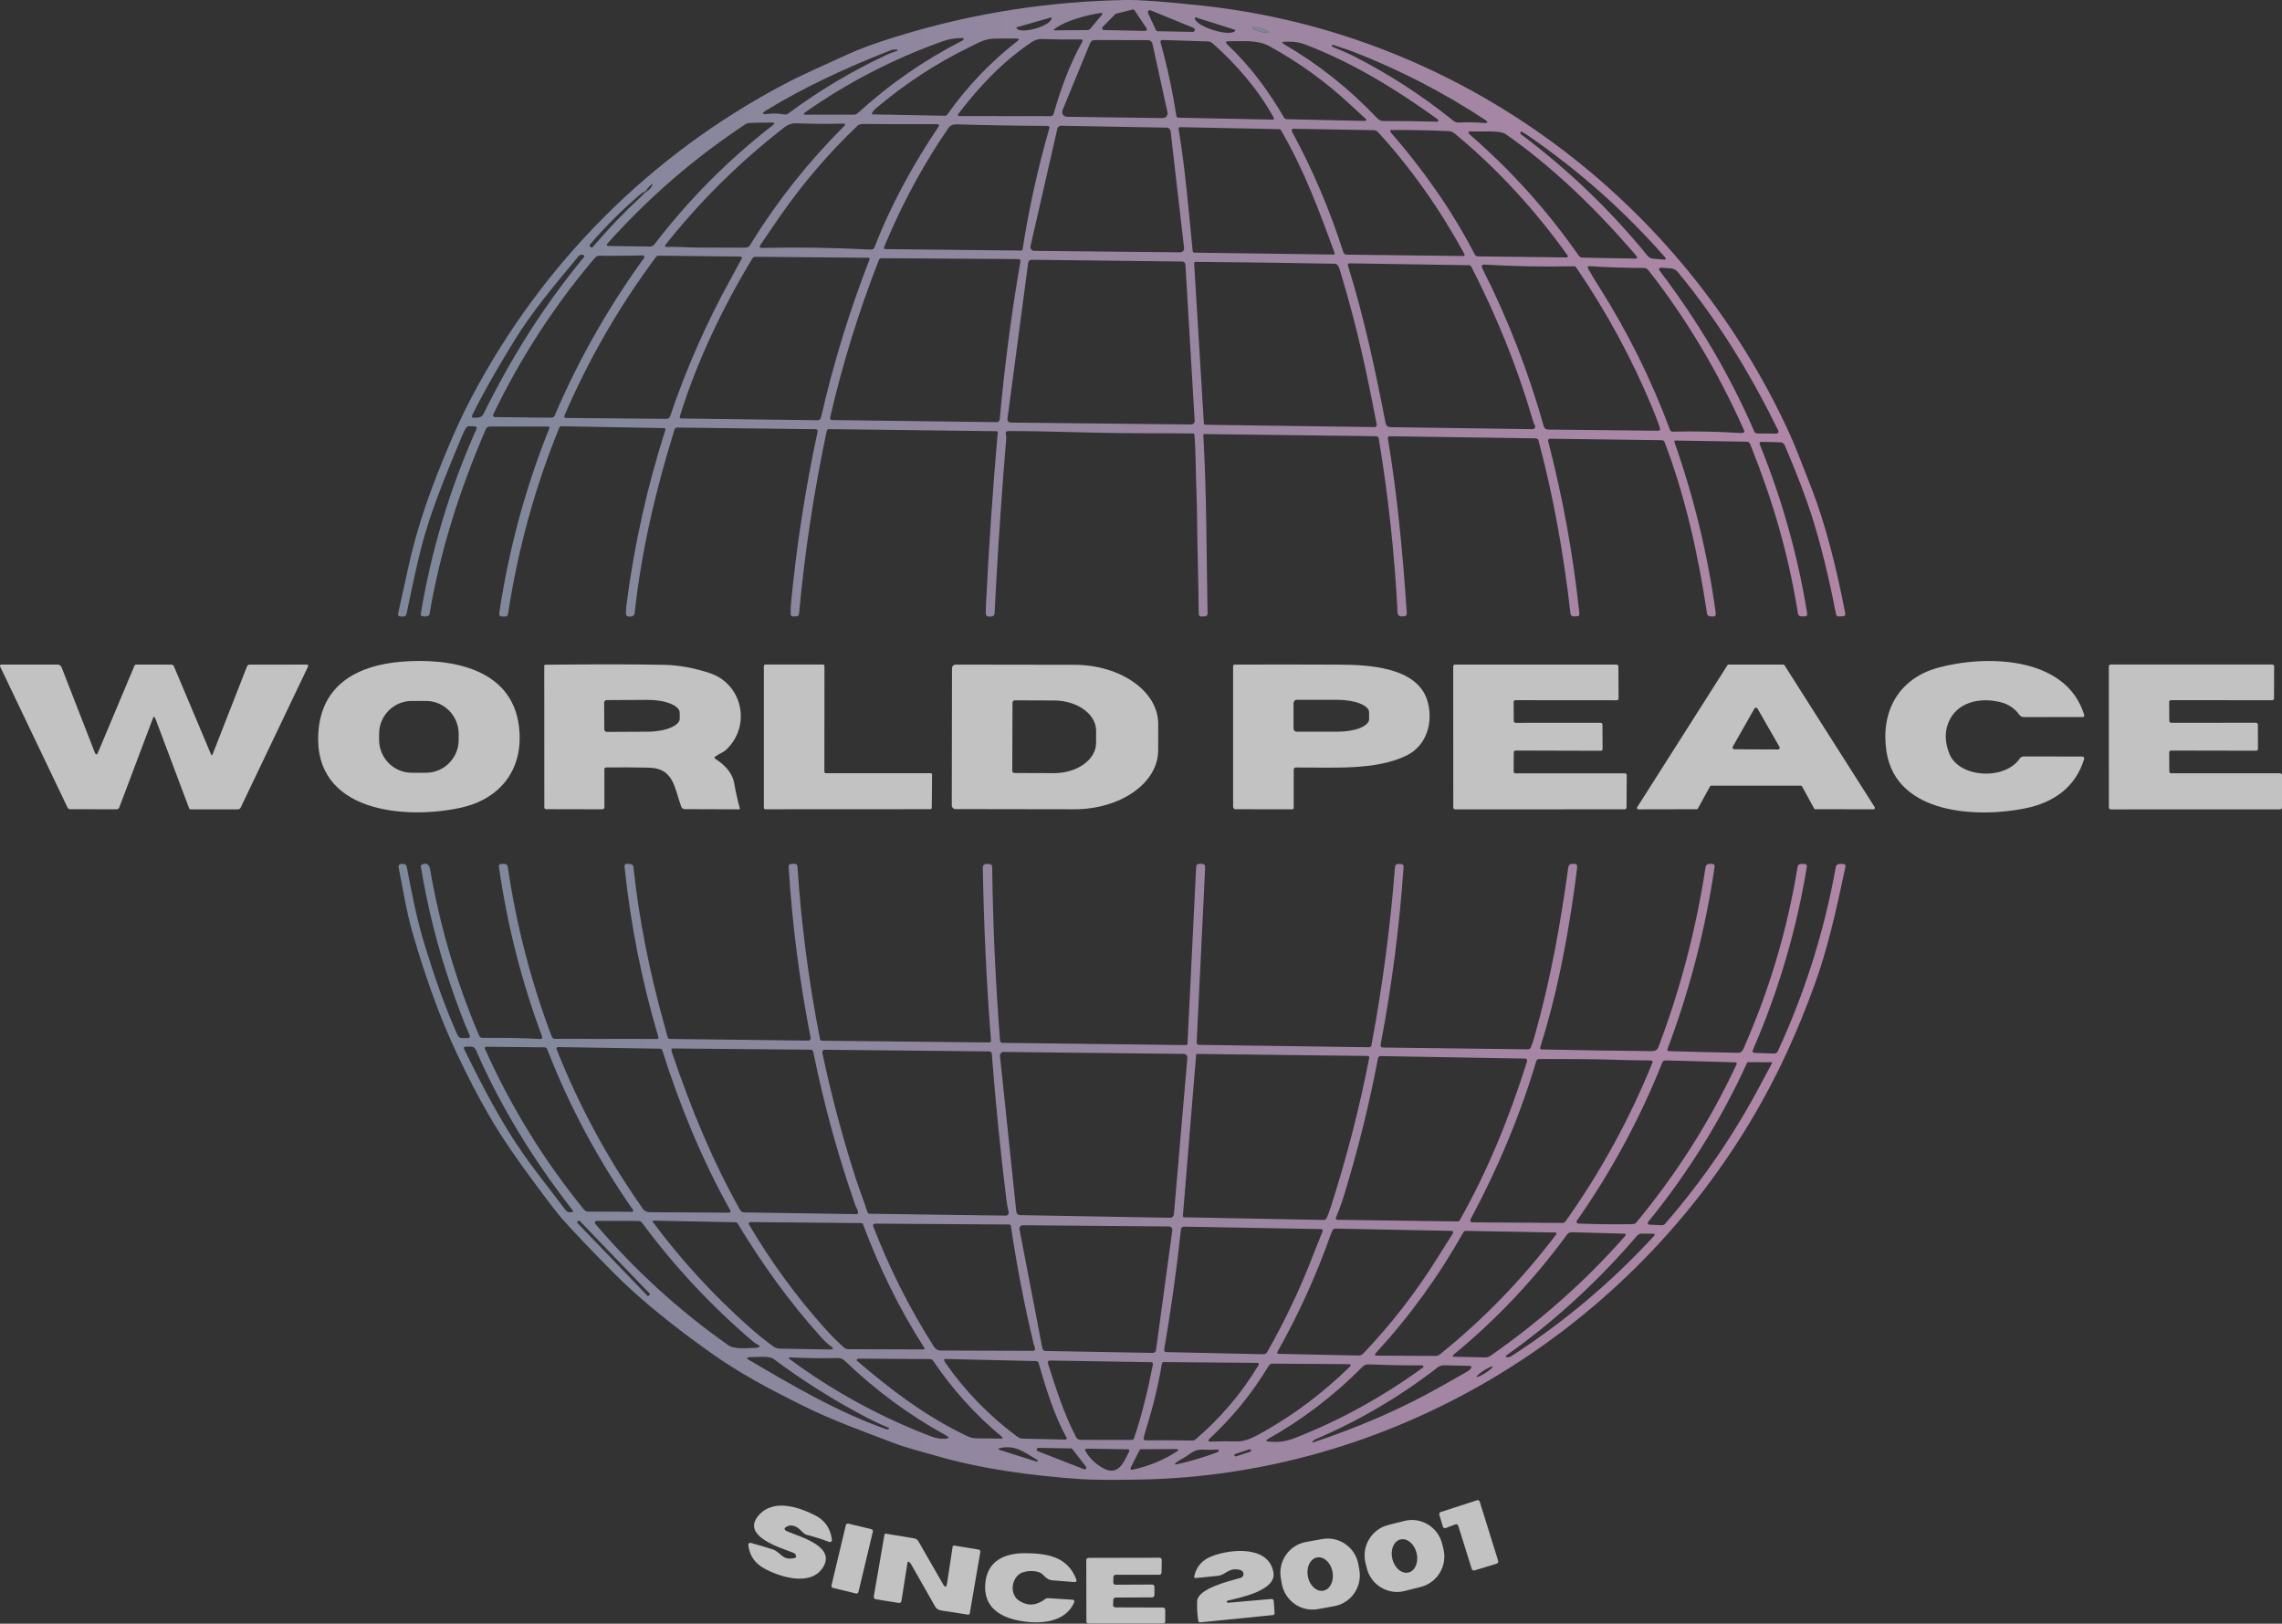<svg width="253" height="180" viewBox="0 0 253 180" fill="none" xmlns="http://www.w3.org/2000/svg">
<rect x="0" y="0" width="253" height="180" fill="#333333" stroke="none"/>
<g id="Calque_1" opacity="0.7" clip-path="url(#clip0_528_1450)">
<path id="Vector" d="M52.677 47.276L52.088 47.244C51.895 47.231 51.744 47.309 51.644 47.477C51.493 47.727 51.339 48.041 51.187 48.413C49.505 52.493 47.775 56.508 46.678 60.801C46.302 62.258 45.771 64.664 45.079 68.012C45.028 68.258 44.877 68.374 44.626 68.352L44.323 68.329C44.191 68.319 44.102 68.193 44.13 68.064C44.52 66.325 44.883 64.661 45.227 63.071C46.298 58.136 47.881 53.81 50.007 48.843C50.734 47.147 51.477 45.58 52.233 44.139C60.126 29.131 72.111 17.18 86.891 9.361C89.068 8.208 91.632 7.114 94.015 6.013C95.318 5.411 97.1 4.763 99.364 4.06C108.164 1.341 116.659 0.146 124.816 0C126.36 -0.029 129.226 0.185 133.417 0.641C161.886 3.743 186.586 22.105 198.464 48.206C198.895 49.148 199.703 51.175 200.896 54.277C202.295 57.916 203.521 62.491 204.576 67.989C204.614 68.193 204.531 68.3 204.325 68.313L203.897 68.336C203.704 68.345 203.585 68.255 203.55 68.064C202.739 63.88 201.842 60.238 200.851 57.136C200.195 55.077 199.201 52.489 197.876 49.378C197.779 49.154 197.612 49.038 197.371 49.035L195.344 48.983C195.1 48.976 195.023 49.086 195.116 49.313C197.567 55.342 199.314 61.572 200.359 68.002C200.391 68.219 200.301 68.329 200.086 68.329H199.712C199.494 68.336 199.368 68.229 199.336 68.012C198.249 61.215 196.473 55.31 194.029 49.213C193.971 49.067 193.829 48.967 193.672 48.967L185.734 48.837C185.66 48.837 185.605 48.911 185.631 48.983C187.815 55.177 189.349 61.533 190.23 68.044C190.253 68.213 190.118 68.358 189.95 68.345L189.603 68.326C189.397 68.313 189.281 68.203 189.252 67.999C188.303 61.627 186.856 55.041 184.54 48.986C184.498 48.876 184.395 48.805 184.28 48.801L171.838 48.636C171.703 48.636 171.603 48.763 171.636 48.895C173.266 55.183 174.424 61.555 175.103 68.022C175.122 68.216 175.039 68.313 174.846 68.319L174.453 68.332C174.283 68.339 174.135 68.209 174.116 68.038C173.379 61.487 172.243 55.102 170.568 48.824C170.532 48.691 170.397 48.597 170.24 48.594L154.074 48.361C153.948 48.361 153.848 48.474 153.868 48.601C154.936 54.973 155.531 61.458 155.968 67.937C155.987 68.196 155.865 68.326 155.608 68.329H155.35C155.135 68.336 154.958 68.164 154.948 67.95C154.62 61.465 153.922 55.021 152.861 48.62C152.835 48.468 152.707 48.361 152.555 48.358L133.539 48.118C133.465 48.118 133.404 48.18 133.411 48.258C133.787 54.837 133.752 61.455 133.88 68.028C133.88 68.19 133.758 68.323 133.601 68.329L133.215 68.342C133.005 68.349 132.899 68.248 132.896 68.034C132.883 64.537 132.742 61.011 132.716 57.492C132.71 56.43 132.684 55.365 132.642 54.303C132.562 52.412 132.581 50.223 132.423 48.193C132.417 48.115 132.353 48.053 132.275 48.053C128.563 48.005 124.794 48.06 121.182 47.96C116.531 47.833 113.401 47.775 111.796 47.788C111.551 47.788 111.458 47.914 111.516 48.16C111.555 48.325 111.574 48.458 111.564 48.549C111.124 53.81 110.757 59.072 110.458 64.343C110.397 65.47 110.332 66.678 110.268 67.966C110.255 68.213 110.13 68.336 109.885 68.345L109.641 68.352C109.416 68.358 109.3 68.248 109.293 68.022C109.287 67.782 109.293 67.497 109.31 67.173C109.622 60.749 110.059 54.345 110.615 47.953C110.622 47.872 110.558 47.804 110.477 47.801L91.882 47.571C91.776 47.571 91.683 47.645 91.661 47.752C90.239 54.452 89.216 61.212 88.589 68.034C88.57 68.222 88.47 68.319 88.283 68.326L87.93 68.336C87.765 68.342 87.682 68.261 87.669 68.102C87.643 67.743 87.65 67.341 87.695 66.901C88.316 60.464 89.3 54.112 90.647 47.84C90.676 47.707 90.577 47.581 90.442 47.581L75.076 47.399C74.945 47.399 74.826 47.484 74.787 47.61C72.715 54.251 71.114 61.037 70.367 67.934C70.338 68.206 70.187 68.342 69.917 68.349L69.734 68.355C69.547 68.362 69.396 68.209 69.396 68.022C69.396 67.659 69.425 67.29 69.473 66.914C70.329 60.341 71.76 53.924 73.77 47.652C73.803 47.558 73.735 47.461 73.635 47.458L62.249 47.254C62.14 47.254 62.043 47.315 62.001 47.419C59.299 54.06 57.408 60.934 56.331 68.034C56.298 68.251 56.173 68.355 55.954 68.349L55.649 68.342C55.414 68.336 55.314 68.216 55.35 67.979C56.398 60.924 58.248 54.089 60.904 47.477C60.953 47.351 60.911 47.289 60.779 47.289H54.307C54.111 47.289 53.931 47.409 53.851 47.59C50.982 54.283 48.833 60.931 47.614 68.093C47.601 68.18 47.553 68.242 47.469 68.274C47.238 68.362 47.003 68.368 46.761 68.287C46.678 68.258 46.626 68.174 46.642 68.083C47.829 60.969 49.888 54.124 52.828 47.552C52.905 47.38 52.85 47.289 52.664 47.28M123.729 1.522C123.697 1.528 123.665 1.548 123.642 1.574L122.233 3.002C122.118 3.121 122.198 3.322 122.362 3.329L126.949 3.429C127.103 3.429 127.196 3.261 127.113 3.131L125.781 1.137C125.736 1.072 125.656 1.04 125.575 1.059L123.726 1.522M127.573 1.146C127.38 1.069 127.193 1.266 127.28 1.457L128.158 3.332C128.194 3.41 128.271 3.458 128.361 3.461L132.237 3.536C132.488 3.542 132.562 3.189 132.327 3.096L127.573 1.146ZM122.037 1.435C120.516 1.668 118.193 2.257 116.945 3.189C116.788 3.306 116.807 3.368 117.007 3.364L120.519 3.335C120.67 3.335 120.809 3.267 120.905 3.154L122.198 1.596C122.243 1.541 122.217 1.457 122.15 1.441C122.118 1.435 122.082 1.431 122.037 1.441M136.933 3.306L132.523 1.914C132.523 1.914 132.491 1.914 132.488 1.933L132.478 1.972C132.365 2.335 133.26 2.937 134.475 3.322L134.537 3.342C135.752 3.724 136.83 3.743 136.942 3.384L136.955 3.342C136.955 3.342 136.949 3.309 136.936 3.309M116.521 1.936L112.709 3.031C112.69 3.037 112.677 3.06 112.684 3.079V3.089C112.783 3.439 113.723 3.474 114.781 3.173L114.842 3.157C115.897 2.853 116.675 2.322 116.576 1.975V1.966C116.569 1.946 116.543 1.933 116.524 1.936M140.67 3.614C140.696 3.529 140.307 3.329 139.799 3.177C139.29 3.021 138.859 2.966 138.834 3.054C138.808 3.138 139.197 3.338 139.705 3.491C140.214 3.646 140.645 3.701 140.67 3.614ZM106.682 4.511C106.794 4.452 106.849 4.384 106.842 4.307C106.836 4.255 106.794 4.216 106.743 4.216C105.942 4.216 105.266 4.303 104.482 4.585C99.017 6.541 93.948 9.163 89.271 12.45C89.02 12.628 89.049 12.715 89.354 12.715L94.665 12.709C94.826 12.709 94.983 12.647 95.102 12.54C98.57 9.364 102.426 6.686 106.682 4.511ZM107.524 5.203C103.751 7.046 100.262 9.332 97.058 12.058C96.878 12.21 96.746 12.388 96.665 12.592C96.649 12.634 96.682 12.68 96.727 12.68L104.752 12.832C104.864 12.832 104.97 12.78 105.038 12.686C107.232 9.578 109.827 6.861 112.822 4.536C113.037 4.368 113.008 4.284 112.735 4.277C111.921 4.261 111.075 4.264 110.197 4.284C109.181 4.303 108.412 4.773 107.528 5.203M116.807 12.644C117.569 9.947 118.618 7.046 120.004 4.604C120.065 4.501 119.985 4.371 119.866 4.371C118.406 4.394 116.955 4.378 115.508 4.326C115.112 4.313 114.733 4.426 114.372 4.672C111.191 6.809 108.521 9.623 106.222 12.664C106.161 12.745 106.215 12.864 106.321 12.864L116.495 12.877C116.64 12.877 116.769 12.78 116.807 12.641M121.346 4.443C121.133 4.443 120.94 4.572 120.86 4.77L117.801 12.213C117.663 12.56 117.91 12.942 118.28 12.945L128.914 13.091C129.252 13.091 129.506 12.78 129.435 12.447L127.772 4.86C127.721 4.617 127.505 4.446 127.261 4.446L121.352 4.439M141.23 13.078C139.564 10.012 137.007 7.043 134.414 4.783C134.282 4.666 134.115 4.601 133.941 4.595L128.866 4.43C128.728 4.423 128.621 4.556 128.66 4.692C129.413 7.373 129.998 10.089 130.416 12.842C130.435 12.958 130.532 13.049 130.648 13.049L141.117 13.262C141.214 13.262 141.275 13.159 141.23 13.075M140.796 5.148C139.387 4.375 137.788 4.591 136.293 4.569C135.875 4.562 135.82 4.705 136.125 4.99C138.593 7.289 140.677 10.138 142.353 13.029C142.417 13.143 142.539 13.214 142.668 13.217L151.346 13.408C151.462 13.408 151.516 13.269 151.433 13.188C150.838 12.651 150.259 12.12 149.696 11.595C146.994 9.076 144.028 6.929 140.796 5.155M159.326 13.172C154.71 9.863 149.998 6.949 144.672 4.919C143.935 4.637 143.247 4.601 142.491 4.621C142.089 4.63 142.063 4.734 142.41 4.935C146.164 7.114 149.59 9.837 152.69 13.107C152.771 13.188 152.854 13.253 152.941 13.301C153.089 13.376 153.189 13.415 153.244 13.415C155.27 13.405 157.313 13.431 159.365 13.492C159.432 13.492 159.484 13.428 159.461 13.363C159.435 13.282 159.387 13.22 159.323 13.172M147.698 5.171C148.461 5.514 149.268 5.809 149.972 6.168C153.961 8.189 157.686 10.601 161.147 13.402C161.311 13.531 161.513 13.599 161.722 13.586C162.626 13.538 163.527 13.551 164.427 13.628C165.003 13.677 165.051 13.544 164.566 13.227C159.989 10.219 155.119 7.71 149.953 5.705C149.3 5.453 148.503 5.233 147.782 4.961C147.74 4.944 147.711 4.961 147.695 4.999L147.663 5.087C147.647 5.126 147.663 5.155 147.698 5.174M99.454 5.511C99.194 5.469 98.943 5.495 98.711 5.586C93.935 7.467 89.319 9.562 84.977 12.22C84.407 12.566 84.452 12.702 85.115 12.628C85.736 12.553 86.353 12.576 86.968 12.689C87.112 12.715 87.26 12.683 87.376 12.595C90.789 10.063 94.411 7.901 98.238 6.107C98.669 5.906 99.075 5.754 99.461 5.647C99.531 5.628 99.525 5.524 99.454 5.514M82.69 13.742C76.993 17.501 71.866 21.93 67.315 27.033C67.234 27.124 67.296 27.27 67.418 27.27L72.03 27.331C72.239 27.331 72.436 27.237 72.567 27.072C76.376 22.105 80.744 17.708 85.681 13.881C85.932 13.687 85.9 13.586 85.581 13.586C84.79 13.586 83.983 13.599 83.156 13.632C82.947 13.638 82.793 13.677 82.69 13.745M83.372 26.816C86.286 22.141 89.686 17.87 93.565 14.007C93.774 13.8 93.732 13.696 93.436 13.706C91.783 13.748 90.072 13.735 88.306 13.667C87.826 13.648 87.37 13.8 87.022 14.069C82.069 17.896 77.646 22.261 73.761 27.163C73.687 27.257 73.754 27.396 73.873 27.386C74.983 27.318 76.286 27.438 77.19 27.444C78.952 27.451 80.715 27.454 82.478 27.457C83.098 27.457 83.089 27.273 83.372 26.82M96.961 27.406C98.743 22.75 101.304 18.113 104.073 14.014C104.147 13.907 104.073 13.761 103.941 13.761C101.185 13.777 98.431 13.768 95.681 13.742C95.446 13.742 95.212 13.803 95.051 13.955C91.895 16.963 89.065 20.263 86.569 23.847C85.774 24.987 85.022 26.088 84.311 27.15C84.16 27.376 84.218 27.49 84.491 27.483C88.515 27.396 92.535 27.457 96.556 27.671C96.733 27.681 96.894 27.574 96.958 27.412M98.322 26.654C98.209 26.923 98.103 27.179 98.01 27.422C97.975 27.512 98.042 27.616 98.139 27.616L113.211 27.778C113.292 27.778 113.359 27.72 113.372 27.642C114.08 23.093 115.07 18.605 116.347 14.185C116.379 14.072 116.296 13.962 116.18 13.959C112.825 13.943 109.454 13.884 106.061 13.784C105.652 13.771 105.353 13.904 105.16 14.179C102.542 17.961 100.262 22.118 98.325 26.658M117.647 13.936C117.444 13.936 117.27 14.072 117.225 14.27L114.25 27.286C114.189 27.551 114.388 27.807 114.659 27.81L130.854 27.972C131.111 27.972 131.31 27.752 131.278 27.496L129.779 14.528C129.754 14.318 129.577 14.156 129.364 14.15L117.643 13.939M147.972 28.069C146.283 23.413 144.521 18.696 141.999 14.405C141.967 14.347 141.915 14.318 141.851 14.318L130.838 14.095C130.731 14.095 130.648 14.189 130.667 14.295C131.41 18.76 131.783 23.336 132.23 27.833C132.24 27.933 132.324 28.005 132.423 28.008L147.866 28.221C147.943 28.221 148.001 28.144 147.972 28.069ZM162.359 28.17C159.696 23.284 156.508 18.718 152.784 14.655C152.655 14.516 152.472 14.431 152.279 14.428L143.401 14.276C143.25 14.276 143.157 14.435 143.227 14.564C145.55 18.851 147.451 23.316 148.934 27.969C148.979 28.121 149.123 28.225 149.281 28.228L162.237 28.383C162.346 28.383 162.414 28.267 162.362 28.17M154.138 14.613C157.724 18.728 161.005 23.345 163.498 28.202C163.569 28.338 163.704 28.422 163.855 28.422L173.684 28.539C173.797 28.539 173.861 28.413 173.797 28.322C170.256 23.355 166 18.692 161.272 14.797C161.073 14.632 160.841 14.548 160.587 14.535C158.522 14.444 156.418 14.402 154.279 14.412C154.202 14.412 154.151 14.444 154.125 14.506C154.112 14.538 154.119 14.58 154.144 14.606M181.234 28.141C176.943 23.187 172.292 18.621 166.917 14.856C166.299 14.422 164.003 14.622 163.212 14.564C162.729 14.528 162.671 14.668 163.035 14.988C167.576 18.935 171.571 23.384 175.023 28.328C175.122 28.471 175.283 28.561 175.457 28.561L181.391 28.672C181.475 28.672 181.53 28.584 181.491 28.51C181.43 28.39 181.343 28.264 181.234 28.137M169.326 14.975C169.107 14.823 168.895 14.694 168.696 14.587C168.651 14.564 168.619 14.574 168.599 14.619L168.573 14.684C168.541 14.771 168.557 14.836 168.631 14.891C173.855 18.799 178.529 23.287 182.659 28.351C182.813 28.542 183.038 28.659 183.283 28.678L184.444 28.778C184.714 28.801 184.762 28.71 184.582 28.503C180.095 23.384 175.01 18.874 169.329 14.969M71.657 21.26C71.966 21.066 72.181 20.833 72.31 20.558C72.384 20.399 72.349 20.373 72.21 20.477C72.014 20.625 71.834 20.829 71.664 21.085C71.619 21.153 71.564 21.205 71.49 21.237C71.281 21.341 71.143 21.419 71.078 21.474C69.052 23.187 67.157 25.068 65.398 27.121C65.346 27.182 65.356 27.273 65.417 27.325L65.491 27.386C65.581 27.461 65.662 27.451 65.736 27.363C67.408 25.395 69.187 23.54 71.072 21.798C71.268 21.616 71.422 21.402 71.651 21.26M53.606 45.881C56.723 39.577 60.206 34.02 64.732 28.513C64.816 28.413 64.751 28.257 64.62 28.251L64.507 28.244C64.359 28.238 64.24 28.29 64.144 28.403C61.551 31.518 58.984 34.548 56.977 37.831C55.719 39.894 53.892 42.922 52.377 45.971C52.255 46.218 52.333 46.334 52.606 46.312L53.021 46.279C53.291 46.26 53.487 46.127 53.609 45.881M61.496 46.072C64.14 39.878 67.44 34.076 71.406 28.597C71.493 28.477 71.406 28.309 71.258 28.315C69.914 28.348 68.547 28.361 67.16 28.361C66.221 28.361 66.286 28.186 65.649 28.944C61.294 34.14 57.636 39.81 54.684 45.952C54.619 46.085 54.716 46.24 54.861 46.24L61.133 46.305C61.287 46.305 61.432 46.214 61.496 46.069M80.963 31.009C81.368 30.268 81.792 29.488 82.236 28.668C82.291 28.568 82.217 28.445 82.104 28.445L73.027 28.345C72.912 28.345 72.799 28.396 72.731 28.49C68.666 33.933 65.285 39.784 62.593 46.033C62.506 46.234 62.574 46.334 62.786 46.334L73.88 46.431C74.092 46.431 74.23 46.331 74.301 46.13C76.07 40.904 78.29 35.863 80.963 31.006M83.413 28.655C80.145 34.05 77.238 40.111 75.366 46.169C75.334 46.279 75.414 46.392 75.53 46.392L90.612 46.587C90.837 46.587 90.975 46.48 91.03 46.26C92.394 40.286 94.189 34.445 96.411 28.746C96.444 28.662 96.382 28.574 96.296 28.574L83.748 28.468C83.61 28.468 83.484 28.539 83.413 28.655ZM97.447 28.801C95.215 34.519 93.401 40.331 92.031 46.308C92.002 46.438 92.101 46.564 92.233 46.567L110.516 46.8C110.683 46.8 110.818 46.674 110.834 46.512C111.365 40.632 112.13 34.778 113.137 28.96C113.156 28.834 113.063 28.723 112.938 28.72L97.714 28.623C97.598 28.623 97.492 28.694 97.45 28.804M132.089 47.053C132.295 47.053 132.465 46.881 132.452 46.671L131.423 29.332C131.41 29.141 131.256 28.992 131.069 28.992L114.356 28.798C114.176 28.798 114.018 28.931 113.996 29.112L111.693 46.435C111.664 46.651 111.831 46.843 112.044 46.846L132.092 47.056M148.548 29.915C148.483 29.701 148.406 29.536 148.319 29.416C148.232 29.3 148.084 29.238 147.862 29.235C142.764 29.138 137.657 29.07 132.542 29.028C132.455 29.028 132.388 29.102 132.391 29.186L133.469 46.927C133.475 47.017 133.549 47.089 133.636 47.089L152.401 47.348C152.549 47.348 152.661 47.215 152.633 47.069C151.52 41.27 150.503 36.371 148.544 29.915M169.902 46.47C168.197 40.6 165.901 35.002 163.122 29.565C163.073 29.465 162.97 29.403 162.861 29.4L149.619 29.193C149.493 29.193 149.4 29.313 149.439 29.433C151.253 35.257 152.472 41.008 153.63 46.959C153.675 47.182 153.868 47.348 154.096 47.354L169.918 47.578C170.124 47.578 170.262 47.361 170.169 47.173C170.069 46.969 169.976 46.736 169.902 46.467M183.865 46.959C183.669 46.418 183.459 45.881 183.244 45.35C180.97 39.842 178.143 34.616 174.768 29.675C174.698 29.575 174.585 29.513 174.463 29.517C171.143 29.591 167.827 29.526 164.514 29.329C164.334 29.319 164.215 29.507 164.296 29.666C167.161 35.306 169.445 41.173 171.156 47.273C171.217 47.477 171.398 47.616 171.607 47.62L183.868 47.752C183.99 47.752 184.08 47.636 184.048 47.519C184.003 47.361 183.942 47.173 183.868 46.962M193.386 47.756C190.491 41.241 186.962 35.329 182.803 30.018C182.639 29.808 182.462 29.701 182.273 29.704C180.298 29.704 178.271 29.64 176.193 29.504C176.068 29.497 175.984 29.633 176.045 29.743C176.438 30.427 176.856 31.119 177.303 31.825C180.481 36.844 183.096 42.118 185.145 47.649C185.19 47.775 185.312 47.856 185.444 47.853C187.917 47.791 190.394 47.843 192.884 48.002C193.045 48.011 193.183 47.995 193.299 47.956C193.382 47.927 193.421 47.837 193.386 47.756ZM197.152 47.73C194.084 41.477 190.597 35.724 186.039 30.187C185.807 29.908 185.515 29.759 185.158 29.74L184.264 29.685C183.91 29.662 183.839 29.795 184.054 30.08C188.239 35.61 191.742 41.468 194.492 47.83C194.55 47.966 194.682 48.05 194.83 48.053L196.943 48.07C197.117 48.07 197.229 47.888 197.152 47.733V47.73Z" fill="url(#paint0_linear_528_1450)"/>
<path id="Vector_2" d="M140.664 3.607C140.638 3.694 140.207 3.639 139.699 3.484C139.194 3.329 138.802 3.131 138.827 3.047C138.853 2.959 139.284 3.015 139.792 3.17C140.297 3.325 140.69 3.523 140.664 3.607Z" fill="#9EACC7"/>
<path id="Vector_3" d="M131.523 115.851C131.593 115.851 131.651 115.796 131.654 115.725L132.613 96.123C132.626 95.873 132.755 95.75 133.005 95.757L133.24 95.763C133.501 95.77 133.626 95.902 133.613 96.168L132.671 115.576C132.664 115.715 132.774 115.828 132.912 115.832L151.796 116.097C151.918 116.097 152.021 116.013 152.044 115.893C153.276 109.34 154.147 102.738 154.662 96.087C154.675 95.909 154.826 95.773 155 95.773L155.312 95.779C155.524 95.779 155.624 95.889 155.611 96.103C155.154 102.731 154.305 109.307 153.06 115.835C153.031 115.984 153.144 116.123 153.295 116.126L169.394 116.327C169.542 116.327 169.677 116.24 169.731 116.097C169.879 115.715 170.014 115.304 170.14 114.86C171.896 108.624 172.986 102.618 173.871 96.158C173.903 95.906 174.051 95.776 174.302 95.77L174.501 95.763C174.772 95.757 174.891 95.889 174.855 96.158C174.36 100.225 173.707 104.178 172.887 108.022C172.308 110.745 171.594 113.452 170.754 116.142C170.722 116.236 170.793 116.333 170.893 116.337C174.949 116.421 179.024 116.486 183.122 116.531C183.498 116.531 183.742 116.392 183.852 116.11C186.296 109.683 188.043 103.016 189.095 96.11C189.124 95.912 189.294 95.766 189.494 95.77H189.806C190.024 95.77 190.121 95.883 190.092 96.1C189.079 103.026 187.335 109.757 184.868 116.301C184.826 116.408 184.9 116.521 185.016 116.524C187.474 116.602 189.95 116.664 192.443 116.709C192.887 116.715 193.086 116.725 193.286 116.278C196.155 109.799 198.156 103.081 199.288 96.123C199.323 95.889 199.458 95.776 199.69 95.776H200.063C200.227 95.776 200.349 95.922 200.323 96.087C199.162 103.129 197.162 109.916 194.318 116.444C194.26 116.57 194.35 116.715 194.492 116.719L196.686 116.796C196.859 116.803 197.023 116.703 197.097 116.544C200.114 110.023 202.26 103.217 203.53 96.129C203.575 95.886 203.717 95.77 203.961 95.773H204.302C204.544 95.779 204.64 95.899 204.589 96.135C203.524 101.145 202.633 105.189 201.121 109.317C199.304 114.287 197.175 119.131 194.096 124.273C179.802 148.158 154.057 163.555 126.312 164.024C123.189 164.076 121.011 164.056 119.776 163.972C114.427 163.593 108.827 162.868 103.668 161.353C102.137 160.906 100.59 160.543 99.126 159.983C95.733 158.691 92.32 157.474 89.062 155.855C85.08 153.873 81.989 152.254 78.47 149.732C75.105 147.323 71.168 144.28 68 141.077C65.514 138.565 63.619 136.577 62.323 135.113C61.86 134.589 60.885 133.332 59.402 131.331C57.389 128.624 55.845 126.377 54.77 124.593C52.821 121.359 50.245 116.32 48.576 111.936C47.501 109.113 46.552 106.247 45.722 103.346C45.066 101.057 44.664 98.548 44.188 96.119C44.153 95.938 44.288 95.776 44.471 95.773H44.703C44.922 95.773 45.053 95.88 45.095 96.1C45.655 99.03 46.231 102.006 47.102 104.82C48.141 108.174 49.29 111.57 50.737 114.77C50.821 114.954 51.001 115.071 51.2 115.074L51.805 115.08C52.082 115.08 52.165 114.957 52.049 114.705C51.477 113.452 50.776 111.613 49.949 109.187C48.502 104.956 47.401 100.571 46.652 96.035C46.642 95.974 46.671 95.915 46.723 95.883C47.202 95.588 47.578 95.77 47.675 96.33C48.765 102.657 50.576 108.812 53.117 114.805C53.182 114.957 53.33 115.054 53.494 115.054C55.636 115.054 57.755 115.045 59.917 115.184C60.055 115.19 60.155 115.058 60.107 114.925C57.829 108.822 56.231 102.54 55.314 96.084C55.282 95.873 55.375 95.766 55.587 95.77H55.945C56.147 95.776 56.263 95.876 56.292 96.077C57.238 102.534 58.862 108.812 61.168 114.909C61.226 115.061 61.374 115.161 61.535 115.165L72.86 115.177C72.96 115.177 73.027 115.084 72.998 114.99C71.162 108.809 69.911 102.508 69.242 96.09C69.219 95.86 69.319 95.75 69.55 95.763L69.872 95.783C70.088 95.796 70.207 95.909 70.229 96.126C70.827 101.812 71.989 107.727 73.719 113.873C73.861 114.378 73.963 114.75 74.025 114.993C74.05 115.097 74.144 115.171 74.253 115.174L89.608 115.362C89.779 115.362 89.908 115.21 89.875 115.041C88.64 108.783 87.826 102.469 87.437 96.1C87.424 95.889 87.524 95.779 87.736 95.773L88.061 95.76C88.28 95.754 88.399 95.86 88.415 96.087C88.837 102.511 89.669 108.88 90.914 115.2C90.934 115.301 91.02 115.372 91.12 115.372L109.663 115.566C109.814 115.566 109.882 115.492 109.869 115.339C109.371 108.951 109.068 102.55 108.962 96.142C108.956 95.948 109.113 95.783 109.313 95.779H109.621C109.872 95.773 109.998 95.899 110.001 96.152C110.081 102.563 110.371 108.967 110.869 115.362C110.882 115.501 110.995 115.605 111.127 115.608L131.529 115.857M63.449 134.119C59.212 128.686 55.494 122.699 52.747 116.369C52.657 116.162 52.455 116.029 52.23 116.029H51.689C51.441 116.023 51.371 116.136 51.483 116.356C53.477 120.397 55.514 124.36 58.087 128.035C58.833 129.097 60.377 131.14 62.722 134.171C62.837 134.323 62.995 134.394 63.185 134.391L63.323 134.385C63.539 134.378 63.581 134.287 63.449 134.119ZM70.187 134.138C66.334 128.608 63.085 122.602 60.673 116.317C60.625 116.191 60.506 116.11 60.37 116.107L53.908 116.039C53.793 116.039 53.712 116.159 53.761 116.265C56.62 122.657 60.264 128.579 64.693 134.028C64.848 134.219 65.002 134.317 65.15 134.317C66.813 134.31 68.457 134.323 70.078 134.346C70.184 134.346 70.245 134.229 70.187 134.138ZM80.972 134.19C77.836 128.579 75.356 122.553 73.433 116.45C73.397 116.337 73.291 116.256 73.172 116.256L61.866 116.078C61.747 116.078 61.663 116.197 61.709 116.311C64.143 122.469 67.247 128.239 71.017 133.63C71.361 134.122 71.429 134.381 72.149 134.385C75.06 134.404 77.955 134.42 80.831 134.436C80.956 134.436 81.037 134.3 80.972 134.19ZM94.883 133.766C92.915 128.158 91.342 122.44 90.165 116.605C90.136 116.466 90.014 116.366 89.875 116.366L74.571 116.23C74.484 116.23 74.443 116.275 74.439 116.359C74.439 116.431 74.452 116.511 74.484 116.615C76.533 122.706 78.907 128.524 82.046 134.126C82.143 134.297 82.323 134.404 82.516 134.407L94.954 134.598C95.067 134.598 95.125 134.543 95.134 134.43C95.141 134.317 95.109 134.203 95.044 134.087C94.957 133.935 94.906 133.828 94.883 133.766ZM94.932 130.81C95.318 132.001 95.787 133.161 96.164 134.352C96.199 134.472 96.312 134.553 96.437 134.556L111.513 134.763C111.722 134.763 111.876 134.569 111.828 134.368C111.719 133.918 111.635 133.442 111.571 132.944C110.914 127.63 110.377 122.255 109.959 116.819C109.946 116.673 109.827 116.56 109.683 116.56L91.429 116.372C91.258 116.372 91.13 116.528 91.165 116.699C92.182 121.491 93.439 126.196 94.932 130.816M111.272 116.618C111.03 116.618 110.844 116.826 110.866 117.065L112.677 134.349C112.696 134.55 112.867 134.705 113.07 134.708L129.737 135C129.95 135 130.127 134.841 130.146 134.631L131.642 117.276C131.661 117.043 131.478 116.839 131.246 116.835L111.275 116.618M147.509 133.905C149.271 128.462 150.706 122.916 151.806 117.259C151.825 117.159 151.748 117.065 151.645 117.062L132.697 116.839C132.648 116.839 132.623 116.861 132.616 116.913L131.143 134.793C131.137 134.877 131.201 134.945 131.281 134.948L146.717 135.243C146.878 135.243 147.026 135.152 147.09 135.003C147.235 134.679 147.373 134.317 147.505 133.905M161.838 135.275C164.948 129.78 167.415 123.7 169.304 117.642C169.349 117.502 169.242 117.357 169.098 117.353L153.057 117.075C152.919 117.075 152.803 117.169 152.777 117.305C151.809 122.414 150.551 127.491 149.001 132.536C148.741 133.384 148.441 134.206 148.104 134.997C148.059 135.103 148.136 135.223 148.252 135.226L161.606 135.408C161.709 135.408 161.787 135.366 161.838 135.275ZM170.326 117.629C168.532 123.641 166.036 129.596 163.057 135.126C163.006 135.223 162.986 135.294 162.999 135.34C163.028 135.44 163.134 135.508 163.26 135.508L173.234 135.573C173.366 135.573 173.491 135.511 173.565 135.405C177.467 129.903 180.684 124.027 183.218 117.771C183.237 117.726 183.225 117.677 183.192 117.645C183.131 117.583 183.054 117.554 182.961 117.554C181.761 117.554 180.558 117.538 179.358 117.493C176.328 117.382 173.536 117.418 170.638 117.399C170.494 117.399 170.368 117.489 170.326 117.629ZM184.292 117.794C181.835 123.978 178.647 129.871 174.82 135.333C174.733 135.46 174.82 135.634 174.971 135.641C176.956 135.722 178.966 135.744 180.996 135.709C181.176 135.709 181.32 135.634 181.43 135.502C185.894 130.117 189.6 124.273 192.536 117.972C192.581 117.878 192.514 117.771 192.411 117.768L184.659 117.554C184.498 117.548 184.354 117.645 184.296 117.797M195.274 120.073C195.65 119.351 196.049 118.61 196.464 117.842C196.483 117.807 196.457 117.758 196.419 117.758L193.8 117.748C193.755 117.748 193.72 117.768 193.701 117.813C190.809 124.133 187.165 130 182.771 135.408C182.671 135.534 182.662 135.641 182.752 135.735C182.768 135.754 182.79 135.764 182.816 135.764L184.215 135.829C184.366 135.835 184.514 135.774 184.611 135.66C188.767 130.881 192.321 125.684 195.274 120.073ZM64.243 135.32C64.217 135.291 64.172 135.291 64.143 135.32L63.999 135.463C63.973 135.489 63.97 135.534 63.999 135.563L71.796 143.661C71.821 143.69 71.866 143.69 71.895 143.661L72.04 143.519C72.066 143.493 72.069 143.447 72.04 143.418L64.243 135.32ZM84.166 149.175C83.854 148.991 83.616 148.832 83.459 148.699C78.865 144.785 74.777 140.41 71.2 135.576C71.101 135.437 70.94 135.356 70.769 135.356L66.138 135.346C65.974 135.346 65.887 135.54 65.993 135.664C70.335 140.77 75.24 145.251 80.715 149.107C81.474 149.641 82.863 149.434 83.754 149.421C83.928 149.421 84.066 149.386 84.172 149.318C84.25 149.269 84.25 149.217 84.172 149.172M91.098 148.311C87.531 144.367 84.539 140.18 81.779 135.638C81.728 135.553 81.641 135.502 81.541 135.498L72.439 135.32C72.371 135.32 72.329 135.398 72.371 135.453C75.536 139.714 79.107 143.606 83.085 147.129C83.967 147.909 84.848 148.618 85.729 149.259C85.948 149.418 86.212 149.505 86.479 149.509L92.018 149.603C92.416 149.609 92.452 149.492 92.13 149.263C91.805 149.029 91.461 148.712 91.098 148.307M102.481 149.424C99.721 145.144 97.466 140.501 95.681 135.725C95.652 135.644 95.575 135.589 95.488 135.589L83.163 135.479C83.037 135.479 82.96 135.615 83.024 135.722C85.456 139.86 88.28 143.723 91.496 147.317C92.165 148.065 92.854 148.748 93.555 149.369C93.706 149.502 93.88 149.57 94.079 149.57L102.397 149.596C102.484 149.596 102.536 149.496 102.487 149.424M114.597 148.968C113.597 144.836 112.758 140.485 112.072 135.913C112.056 135.819 111.976 135.748 111.883 135.748L97.003 135.651C96.858 135.651 96.759 135.796 96.81 135.932C98.589 140.575 100.828 145.021 103.526 149.269C103.716 149.57 103.96 149.716 104.263 149.719C107.685 149.739 111.117 149.748 114.556 149.752C114.655 149.752 114.742 149.674 114.749 149.57C114.765 149.379 114.636 149.12 114.597 148.968ZM113.385 135.829C113.153 135.829 112.979 136.039 113.025 136.266L115.566 149.47C115.598 149.638 115.746 149.764 115.916 149.768L127.798 149.981C127.981 149.981 128.139 149.849 128.165 149.664L129.972 136.382C130.004 136.162 129.834 135.965 129.615 135.965L113.385 135.829ZM145.395 139.611C145.813 138.542 146.225 137.506 146.634 136.496C146.679 136.382 146.598 136.256 146.473 136.253L131.259 135.984C131.092 135.984 130.947 136.107 130.931 136.275C130.451 140.744 129.831 145.196 129.068 149.625C129.046 149.761 129.149 149.884 129.287 149.891L140.05 150.13C140.233 150.137 140.403 150.04 140.493 149.878C142.394 146.536 144.032 143.114 145.399 139.611M147.534 136.862C145.936 141.378 143.961 145.72 141.613 149.888C141.564 149.975 141.626 150.082 141.725 150.085L150.638 150.273C150.818 150.279 150.992 150.205 151.118 150.075C154.218 146.831 156.975 143.279 159.387 139.416C159.96 138.5 160.529 137.593 161.092 136.706C161.159 136.596 161.085 136.457 160.954 136.454L148.036 136.201C147.924 136.201 147.837 136.246 147.776 136.34C147.692 136.47 147.612 136.645 147.534 136.862ZM162.25 136.603C159.484 141.508 156.261 145.957 152.578 149.946C152.517 150.011 152.475 150.072 152.446 150.137C152.414 150.205 152.465 150.283 152.536 150.283L159.162 150.318C159.329 150.318 159.496 150.26 159.628 150.153C164.485 146.248 168.792 141.799 172.552 136.816C172.607 136.742 172.559 136.635 172.465 136.635L162.507 136.454C162.401 136.454 162.301 136.509 162.25 136.603ZM165.273 150.289C170.806 146.4 175.733 142.084 180.204 136.988C180.278 136.9 180.224 136.768 180.108 136.764L174.289 136.603C174.048 136.596 173.858 136.69 173.717 136.884C170.072 141.867 165.868 146.313 161.105 150.221C161.031 150.283 161.073 150.402 161.166 150.406L164.63 150.483C164.858 150.49 165.084 150.422 165.273 150.289ZM167.02 150.244C166.894 150.334 166.904 150.402 167.052 150.448C167.203 150.493 167.383 150.454 167.589 150.321C173.405 146.572 178.664 142.139 183.363 137.03C183.524 136.855 183.488 136.771 183.25 136.768L182.041 136.758C181.809 136.758 181.623 136.842 181.472 137.017C177.235 141.961 172.391 146.459 167.02 150.247M82.863 150.655C87.698 153.504 92.674 156.454 98.248 158.445C98.354 158.481 98.447 158.468 98.534 158.403C98.599 158.355 98.595 158.312 98.518 158.28C97.611 157.901 96.717 157.48 95.845 157.021C92.336 155.162 88.984 153.051 85.797 150.674C85.282 150.292 84.118 150.438 83.111 150.454C83.015 150.454 82.931 150.474 82.867 150.512C82.812 150.545 82.812 150.623 82.867 150.652M102.243 158.85C103.131 159.203 103.941 159.578 104.858 159.491C105.253 159.455 105.276 159.339 104.929 159.151C100.811 156.894 97.045 154.116 93.626 150.82C93.459 150.658 93.143 150.545 92.909 150.551C91.152 150.587 89.322 150.571 87.566 150.474C87.476 150.467 87.431 150.587 87.505 150.642C92.088 154.026 97.003 156.762 102.243 158.853M106.466 158.827C107.27 159.235 107.614 159.455 108.345 159.459C109.232 159.459 110.101 159.465 110.953 159.485C111.204 159.491 111.233 159.41 111.04 159.251C108.116 156.817 105.591 154.022 103.462 150.865C103.375 150.739 103.237 150.665 103.086 150.665C100.467 150.658 97.839 150.642 95.199 150.616C95.16 150.616 95.125 150.626 95.093 150.645C95.057 150.665 95.025 150.684 94.999 150.707C94.954 150.739 94.954 150.804 94.993 150.836C98.644 153.954 102.159 156.661 106.466 158.834M118.255 159.391C116.849 156.862 115.952 153.867 115.147 151.102C115.112 150.975 114.999 150.891 114.874 150.888L104.794 150.652C104.72 150.652 104.658 150.72 104.678 150.794C104.7 150.891 104.752 150.995 104.829 151.102C107.026 154.242 109.663 156.953 112.735 159.232C112.951 159.391 113.082 159.478 113.372 159.485C114.913 159.51 116.45 159.546 117.988 159.591C118.062 159.591 118.116 159.591 118.161 159.585C118.248 159.572 118.3 159.472 118.255 159.391ZM125.71 159.478C126.617 156.83 127.28 154.045 127.824 151.254C127.846 151.128 127.75 151.008 127.624 151.008L116.379 150.827C116.228 150.827 116.122 150.969 116.17 151.115C117.081 153.941 117.923 156.674 119.306 159.323C119.4 159.504 119.589 159.617 119.792 159.621L125.501 159.63C125.595 159.63 125.678 159.569 125.707 159.481M127.061 158.436C126.958 158.763 126.868 159.09 126.788 159.417C126.756 159.549 126.859 159.679 126.994 159.676C128.67 159.656 130.345 159.666 132.028 159.695C132.272 159.702 132.436 159.669 132.516 159.598C135.321 157.208 137.66 154.45 139.541 151.322C139.602 151.218 139.532 151.086 139.409 151.086L129.011 150.998C128.917 150.998 128.837 151.066 128.821 151.16C128.406 153.611 127.82 156.036 127.058 158.432M140.095 158.72C143.498 156.81 146.672 154.417 149.619 151.545C149.834 151.338 149.789 151.231 149.493 151.231L141.076 151.17C140.912 151.17 140.757 151.254 140.67 151.396C138.876 154.385 136.701 157.066 134.154 159.439C133.867 159.705 133.919 159.831 134.305 159.812C135.18 159.776 136.1 159.77 137.068 159.799C138.1 159.831 139.062 159.3 140.095 158.724M143.504 159.439C148.58 157.467 153.343 154.816 157.769 151.597C157.834 151.552 157.834 151.455 157.769 151.406C157.727 151.377 157.666 151.361 157.583 151.364C155.659 151.37 153.739 151.335 151.819 151.251C151.561 151.241 151.275 151.302 151.108 151.471C147.927 154.689 144.424 157.367 140.603 159.507C140.31 159.672 140.329 159.773 140.661 159.808C141.655 159.915 142.523 159.821 143.504 159.439ZM159.734 153.715C160.709 153.161 161.687 152.611 162.661 152.057C162.88 151.931 163.028 151.795 163.099 151.639C163.163 151.5 163.118 151.426 162.964 151.419C161.992 151.387 161.034 151.364 160.079 151.351C159.879 151.351 159.58 151.445 159.451 151.542C155.225 154.825 150.654 157.513 145.733 159.601C145.672 159.627 145.592 159.708 145.495 159.841C145.434 159.922 145.456 159.948 145.553 159.915C150.458 158.287 155.231 156.266 159.734 153.711M165.486 151.5C165.437 151.422 165.003 151.617 164.514 151.927C164.029 152.241 163.671 152.556 163.717 152.633C163.765 152.711 164.199 152.517 164.688 152.206C165.174 151.892 165.531 151.578 165.486 151.5ZM114.925 161.8C113.6 161.019 112.639 160.187 110.956 160.511C110.606 160.579 110.603 160.666 110.943 160.773L114.935 162.039C115.012 162.065 115.08 161.981 115.044 161.91C115.025 161.871 114.983 161.832 114.925 161.796M115.125 160.508C114.913 160.508 114.855 160.799 115.051 160.874L120.181 162.881C120.361 162.952 120.516 162.742 120.4 162.586L118.895 160.644C118.862 160.598 118.808 160.569 118.75 160.569L115.125 160.508ZM122.307 162.765C124.019 163.684 124.601 162.072 125.193 160.9C125.247 160.796 125.173 160.67 125.054 160.666L120.471 160.595C120.345 160.595 120.262 160.734 120.326 160.841C120.812 161.673 121.471 162.311 122.307 162.761M126.325 160.789L125.347 162.729C125.292 162.839 125.386 162.962 125.501 162.936C127.325 162.564 129.011 161.868 130.567 160.848C130.661 160.786 130.616 160.641 130.506 160.641L126.524 160.66C126.441 160.66 126.363 160.708 126.325 160.786M138.695 160.757C138.673 160.686 138.596 160.647 138.525 160.67L136.952 161.181C136.881 161.204 136.843 161.282 136.865 161.353V161.363C136.891 161.434 136.968 161.473 137.039 161.45L138.612 160.938C138.683 160.916 138.721 160.838 138.699 160.767V160.757M131.58 161.405C131.22 161.657 130.722 161.861 130.381 162.159C130.181 162.334 130.213 162.392 130.471 162.334C131.934 162.007 133.414 161.567 134.906 161.016C134.993 160.984 135.058 160.942 135.099 160.9C135.17 160.825 135.112 160.702 135.012 160.705C134.446 160.734 133.88 160.734 133.317 160.705C132.584 160.673 132.221 160.951 131.58 161.401V161.405Z" fill="url(#paint1_linear_528_1450)"/>
<path id="Vector_4" d="M159.969 169.244L159.574 167.923C159.535 167.797 159.606 167.664 159.728 167.622L163.752 166.317C163.877 166.275 164.016 166.346 164.054 166.472L166.1 173.039C166.138 173.168 166.068 173.304 165.939 173.343L163.472 174.097C163.347 174.136 163.215 174.065 163.173 173.939L161.671 169.143C161.629 169.011 161.484 168.939 161.355 168.991L160.284 169.399C160.156 169.448 160.011 169.377 159.969 169.244Z" fill="white"/>
<path id="Vector_5" d="M87.289 169.208C86.871 169.406 86.878 169.597 87.302 169.775C88.74 170.387 92.838 171.471 91.165 173.871C89.766 175.888 86.398 174.803 84.7 173.861C83.664 173.281 83.085 172.413 82.963 171.258C82.947 171.118 83.082 171.005 83.221 171.041C84.037 171.264 84.835 171.5 85.614 171.743C86.627 172.064 86.688 173.068 88.132 172.711C88.216 172.692 88.258 172.637 88.258 172.553C88.258 172.355 88.151 172.213 87.93 172.125C86.585 171.601 82.108 170.309 84.105 167.994C85.729 166.113 88.544 167.058 90.393 168C91.452 168.541 92.069 169.435 92.236 170.688C92.259 170.863 92.088 171.002 91.924 170.937C91.13 170.629 90.297 170.367 89.425 170.144C89.087 170.056 88.734 169.564 88.473 169.386C88.042 169.098 87.646 169.036 87.286 169.205L87.289 169.208Z" fill="white"/>
<path id="Vector_6" d="M160.027 171.701C160.493 173.566 159.368 175.454 157.518 175.923L155.73 176.377C153.877 176.846 152.002 175.713 151.535 173.851L151.394 173.284C150.928 171.419 152.053 169.532 153.903 169.062L155.691 168.609C157.544 168.14 159.419 169.273 159.885 171.135L160.027 171.701ZM156.167 174.324C156.907 174.136 157.303 173.168 157.052 172.154C156.801 171.144 155.997 170.477 155.254 170.665C154.514 170.853 154.118 171.821 154.369 172.834C154.62 173.845 155.424 174.512 156.167 174.324Z" fill="white"/>
<path id="Vector_7" d="M95.173 176.493C95.144 176.61 95.028 176.684 94.909 176.655L92.342 176.034C92.227 176.004 92.156 175.888 92.181 175.768L93.78 169.066C93.809 168.949 93.925 168.875 94.044 168.904L96.611 169.525C96.727 169.555 96.797 169.671 96.772 169.791L95.173 176.493Z" fill="white"/>
<path id="Vector_8" d="M100.783 173.145C100.715 173.103 100.631 173.145 100.615 173.22L99.937 177.5C99.917 177.63 99.795 177.72 99.666 177.701L97.103 177.293C96.952 177.27 96.849 177.125 96.874 176.976L98.055 170.15C98.074 170.05 98.129 170.011 98.229 170.024L101.352 170.542C101.548 170.574 101.719 170.694 101.822 170.869L104.556 175.625C104.781 176.014 104.925 175.988 104.996 175.541L105.617 171.465C105.63 171.381 105.707 171.326 105.791 171.338L108.505 171.785C108.628 171.805 108.708 171.921 108.686 172.044L107.515 178.86C107.499 178.947 107.415 179.012 107.325 178.999L104.295 178.527C104.038 178.484 103.813 178.329 103.677 178.099C102.777 176.513 101.883 174.936 100.988 173.369C100.937 173.278 100.866 173.207 100.779 173.152L100.783 173.145Z" fill="white"/>
<path id="Vector_9" d="M150.709 174.029C151.044 175.92 149.792 177.724 147.914 178.06L146.116 178.384C144.241 178.721 142.446 177.461 142.111 175.57L142.005 174.971C141.671 173.081 142.922 171.277 144.8 170.94L146.598 170.616C148.474 170.28 150.268 171.539 150.603 173.43L150.709 174.029ZM146.724 176.341C147.477 176.192 147.93 175.247 147.731 174.23C147.531 173.213 146.759 172.511 146.007 172.66C145.254 172.809 144.8 173.754 145 174.771C145.199 175.787 145.971 176.49 146.724 176.341Z" fill="white"/>
<path id="Vector_10" d="M136.08 177.442C136.042 177.449 136.013 177.487 136.019 177.529L136.029 177.604C136.035 177.662 136.067 177.688 136.128 177.682L140.96 177.261C141.088 177.251 141.204 177.348 141.214 177.478L141.31 178.792C141.323 178.944 141.249 179.032 141.098 179.048L133.06 179.854C132.96 179.864 132.867 179.793 132.854 179.696C132.741 179.012 132.696 178.287 132.722 177.523C132.767 176.092 136.363 175.26 137.563 174.913C137.746 174.861 137.872 174.693 137.865 174.499C137.859 174.224 137.676 174.062 137.315 174.003C136.128 173.809 135.932 174.609 134.961 174.703C134.15 174.784 133.346 174.861 132.548 174.942C132.449 174.952 132.372 174.861 132.394 174.764C132.639 173.676 133.288 172.928 134.343 172.524C136.479 171.698 140.68 171.322 141.185 174.327C141.522 176.335 137.463 177.118 136.087 177.449L136.08 177.442Z" fill="white"/>
<path id="Vector_11" d="M112.918 174.577C112.063 175.331 112.011 176.856 113.054 177.497C113.993 178.077 114.945 177.989 115.91 177.241C115.981 177.186 116.067 177.16 116.154 177.167L118.93 177.342C119.065 177.348 119.149 177.491 119.097 177.614C118.084 180.007 115.035 180.075 112.928 179.654C110.773 179.226 109.081 178.103 109.226 175.684C109.384 173.016 111.381 172.155 113.755 172.184C116.157 172.216 118.403 172.592 119.339 175.13C119.387 175.263 119.281 175.405 119.142 175.389C118.338 175.325 117.521 175.26 116.691 175.192C116.193 175.153 115.929 174.881 115.604 174.551C115.067 173.997 113.52 174.049 112.922 174.577H112.918Z" fill="white"/>
<path id="Vector_12" d="M123.649 178.193L128.943 178.21C129.081 178.21 129.187 178.32 129.187 178.456V179.751C129.187 179.887 129.078 179.997 128.943 179.997H120.689C120.551 179.997 120.445 179.89 120.445 179.751L120.432 172.951C120.432 172.815 120.545 172.705 120.677 172.705L128.557 172.689C128.695 172.689 128.805 172.802 128.801 172.942L128.779 174.334C128.779 174.467 128.666 174.577 128.534 174.577H123.687C123.552 174.577 123.443 174.68 123.443 174.816L123.427 175.425C123.42 175.564 123.533 175.681 123.671 175.681L127.746 175.661C127.885 175.661 127.994 175.775 127.994 175.911L127.988 176.837C127.988 176.973 127.878 177.083 127.743 177.083L123.681 177.102C123.552 177.102 123.446 177.206 123.436 177.335L123.401 177.925C123.395 178.067 123.504 178.187 123.645 178.187L123.649 178.193Z" fill="white"/>
<path id="Vector_13" d="M44.491 73.357C49.714 72.93 56.713 73.943 57.533 80.5C58.122 85.185 55.549 88.598 50.985 89.566C44.934 90.855 34.69 90.097 35.298 81.167C35.661 75.808 39.769 73.746 44.491 73.357ZM50.85 81.348C50.846 79.331 49.219 77.699 47.218 77.706H45.648C43.648 77.712 42.023 79.347 42.03 81.365V82.025C42.036 84.042 43.661 85.674 45.665 85.668H47.234C49.235 85.661 50.859 84.026 50.853 82.009V81.348H50.85Z" fill="white"/>
<path id="Vector_14" d="M216.119 83.563C217.22 86.27 222.292 86.51 223.92 84.094C224.019 83.948 224.183 83.861 224.36 83.861L230.861 83.867C231.002 83.867 231.105 84.007 231.063 84.139C230.105 87.306 227.654 88.964 224.576 89.605C219.371 90.68 210.24 90.366 209.153 83.33C208.467 78.894 210.484 75.245 214.817 74.037C219.97 72.603 229.063 72.629 231.079 79.279C231.112 79.38 231.034 79.487 230.928 79.487L224.367 79.496C224.177 79.496 223.997 79.402 223.884 79.247C223.369 78.515 222.649 78.052 221.758 77.832C219.529 77.288 216.901 77.79 215.984 80.186C215.589 81.225 215.634 82.349 216.126 83.56L216.119 83.563Z" fill="white"/>
<path id="Vector_15" d="M17.057 79.464C17.038 79.454 17.015 79.464 17.009 79.483L13.229 89.498C13.175 89.644 13.068 89.718 12.917 89.718L7.797 89.709C7.649 89.709 7.542 89.641 7.478 89.505L0.016 73.892C-0.032 73.791 0.038 73.671 0.154 73.671H6.394C6.584 73.671 6.754 73.791 6.825 73.969L10.511 83.421C10.624 83.709 10.74 83.712 10.862 83.427L14.902 73.811C14.94 73.72 15.011 73.671 15.111 73.671L18.983 73.678C19.119 73.678 19.238 73.759 19.289 73.882L23.403 83.65C23.432 83.722 23.532 83.722 23.561 83.65L27.385 73.875C27.43 73.759 27.543 73.681 27.668 73.681L34.024 73.675C34.133 73.675 34.204 73.788 34.156 73.885L26.69 89.514C26.629 89.644 26.497 89.725 26.356 89.725H21.126C21.055 89.725 20.994 89.679 20.968 89.612C19.73 86.306 18.482 82.987 17.224 79.652C17.192 79.571 17.137 79.509 17.063 79.47L17.057 79.464Z" fill="white"/>
<path id="Vector_16" d="M180.355 85.933L180.33 89.518C180.33 89.628 180.236 89.718 180.127 89.718L161.323 89.725C161.211 89.725 161.121 89.634 161.121 89.521L161.114 73.875C161.114 73.762 161.204 73.671 161.317 73.671H179.223C179.333 73.671 179.423 73.759 179.426 73.869L179.448 77.424C179.448 77.537 179.361 77.631 179.246 77.631L168.014 77.622C167.901 77.622 167.808 77.712 167.811 77.829L167.827 79.933C167.827 80.043 167.92 80.134 168.03 80.134L177.454 80.128C177.567 80.128 177.657 80.218 177.66 80.332L177.676 83.022C177.676 83.136 177.589 83.23 177.473 83.23L168.033 83.204C167.92 83.204 167.83 83.294 167.83 83.408L167.814 85.528C167.814 85.642 167.904 85.733 168.017 85.733H180.153C180.265 85.733 180.359 85.823 180.355 85.94V85.933Z" fill="white"/>
<path id="Vector_17" d="M240.713 85.726H252.794C252.907 85.726 253 85.82 253 85.933V89.514C253 89.627 252.907 89.721 252.794 89.721L234.013 89.728C233.9 89.728 233.807 89.637 233.807 89.521L233.801 73.875C233.801 73.762 233.891 73.668 234.007 73.668H251.923C252.035 73.668 252.128 73.759 252.128 73.872L252.116 77.421C252.116 77.534 252.025 77.628 251.91 77.628L240.694 77.618C240.581 77.618 240.488 77.712 240.488 77.825L240.507 79.927C240.507 80.04 240.6 80.131 240.713 80.131L250.121 80.124C250.234 80.124 250.327 80.215 250.327 80.332L250.334 83.016C250.334 83.129 250.24 83.223 250.128 83.223L240.7 83.204C240.588 83.204 240.494 83.297 240.494 83.411L240.507 85.519C240.507 85.632 240.597 85.726 240.713 85.726Z" fill="white"/>
<path id="Vector_18" d="M79.299 83.874C79.183 83.961 79.187 84.046 79.306 84.123C80.525 84.904 81.22 85.807 81.4 86.827C81.567 87.776 81.773 88.708 82.024 89.621C82.037 89.673 81.998 89.722 81.947 89.722L75.922 89.702C75.745 89.702 75.584 89.589 75.526 89.424C74.758 87.322 74.713 85.159 71.927 85.101C70.345 85.069 68.769 85.059 67.199 85.078C67.09 85.078 67.006 85.166 67.006 85.276L67.012 89.482C67.012 89.612 66.906 89.718 66.778 89.718L60.544 89.705C60.435 89.705 60.348 89.618 60.348 89.508L60.341 73.811C60.341 73.73 60.38 73.691 60.46 73.691C66.208 73.632 70.615 73.639 73.677 73.704C75.24 73.736 76.897 74.037 78.646 74.604C82.339 75.802 83.314 80.468 80.525 83.097C80.187 83.417 79.663 83.596 79.299 83.871M66.98 77.897L66.996 80.856C66.996 81.012 67.122 81.138 67.279 81.138L71.815 81.115C73.777 81.106 75.366 80.451 75.362 79.658L75.356 79.011C75.356 78.217 73.757 77.579 71.792 77.589L67.257 77.612C67.106 77.612 66.98 77.738 66.98 77.894V77.897Z" fill="white"/>
<path id="Vector_19" d="M91.557 85.716H103.169C103.259 85.716 103.336 85.791 103.336 85.881L103.304 89.543C103.304 89.631 103.23 89.705 103.143 89.705L84.851 89.715C84.761 89.715 84.687 89.64 84.687 89.55V73.833C84.687 73.742 84.758 73.668 84.848 73.668H91.242C91.332 73.668 91.406 73.739 91.406 73.83L91.397 85.551C91.397 85.642 91.471 85.716 91.561 85.716H91.557Z" fill="white"/>
<path id="Vector_20" d="M105.546 74.092C105.546 73.862 105.733 73.674 105.961 73.678L119.104 73.697C124.25 73.707 128.416 76.64 128.409 80.254L128.403 83.197C128.396 86.807 124.221 89.728 119.078 89.715L105.935 89.695C105.704 89.695 105.521 89.508 105.521 89.275L105.546 74.089M112.253 77.894L112.227 85.438C112.227 85.577 112.339 85.694 112.481 85.694L116.83 85.71C119.413 85.716 121.516 84.224 121.519 82.368L121.526 81.025C121.532 79.172 119.442 77.66 116.855 77.654L112.507 77.638C112.368 77.638 112.253 77.751 112.253 77.894Z" fill="white"/>
<path id="Vector_21" d="M143.675 85.082C143.54 85.082 143.43 85.195 143.43 85.328V89.547C143.43 89.66 143.372 89.718 143.26 89.718L136.981 89.712C136.83 89.712 136.711 89.589 136.711 89.436V73.869C136.711 73.739 136.772 73.675 136.904 73.675C140.767 73.662 144.633 73.662 148.496 73.681C151.6 73.697 157.094 73.914 158.239 77.651C158.937 79.924 158.249 82.621 155.955 83.748C152.517 85.441 147.689 85.056 143.678 85.085M143.414 77.939V80.762C143.414 80.957 143.572 81.115 143.765 81.115H148.313C150.233 81.115 151.79 80.493 151.79 79.733V78.965C151.79 78.201 150.233 77.583 148.313 77.583H143.765C143.572 77.583 143.414 77.741 143.414 77.936V77.939Z" fill="white"/>
<path id="Vector_22" d="M199.658 87.102H189.719C189.664 87.102 189.616 87.131 189.587 87.18L188.242 89.631C188.213 89.679 188.165 89.709 188.11 89.709L181.636 89.722C181.517 89.722 181.446 89.589 181.51 89.488L191.52 73.743C191.549 73.697 191.594 73.671 191.645 73.671H197.712C197.763 73.671 197.811 73.697 197.837 73.743L207.847 89.485C207.908 89.585 207.84 89.718 207.721 89.718L201.259 89.709C201.205 89.709 201.157 89.679 201.128 89.631L199.79 87.18C199.761 87.135 199.712 87.102 199.658 87.102ZM197.12 83.087C197.268 83.087 197.358 82.928 197.287 82.799L194.846 78.544C194.772 78.418 194.588 78.418 194.514 78.544L192.109 82.776C192.035 82.906 192.128 83.064 192.276 83.064L197.12 83.084V83.087Z" fill="white"/>
</g>
<defs>
<linearGradient id="paint0_linear_528_1450" x1="44.121" y1="34.176" x2="204.589" y2="34.176" gradientUnits="userSpaceOnUse">
<stop stop-color="#9EACC7"/>
<stop offset="1" stop-color="#E7A9D8"/>
</linearGradient>
<linearGradient id="paint1_linear_528_1450" x1="44.179" y1="129.894" x2="204.595" y2="129.894" gradientUnits="userSpaceOnUse">
<stop stop-color="#9EACC7"/>
<stop offset="1" stop-color="#E7A9D8"/>
</linearGradient>
<clipPath id="clip0_528_1450">
<rect width="253" height="180" fill="white"/>
</clipPath>
</defs>
</svg>

